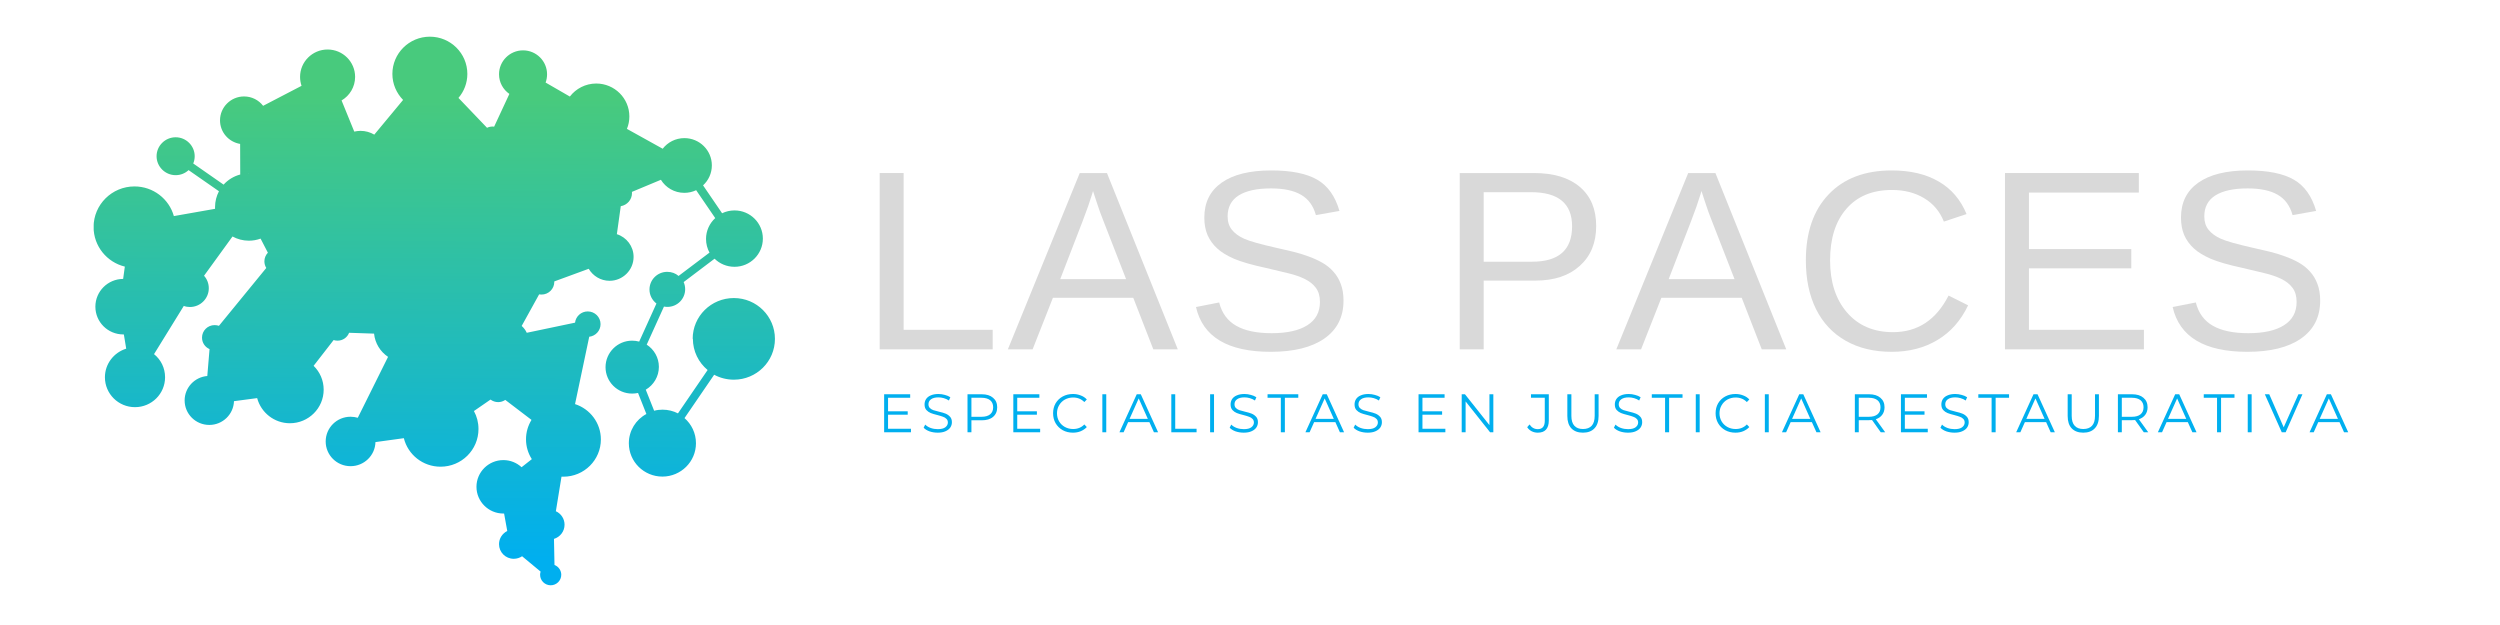 <svg xmlns="http://www.w3.org/2000/svg" xmlns:xlink="http://www.w3.org/1999/xlink" width="400" zoomAndPan="magnify" viewBox="0 0 300 75" height="100" preserveAspectRatio="xMidYMid meet" version="1.0"><defs><g/><clipPath id="id1"><path d="M 11.242 4.32 L 92.992 4.32 L 92.992 70.32 L 11.242 70.32 Z M 11.242 4.32 " clip-rule="nonzero"/></clipPath><clipPath id="id2"><path d="M 83.121 40.664 C 83.121 37.949 85.332 35.766 88.062 35.766 C 90.797 35.766 92.992 37.961 92.992 40.664 C 92.992 43.379 90.781 45.562 88.062 45.562 C 87.211 45.562 86.398 45.348 85.699 44.969 L 82.141 50.172 C 82.98 50.902 83.516 51.977 83.516 53.191 C 83.516 55.398 81.711 57.191 79.488 57.191 C 77.262 57.191 75.461 55.398 75.461 53.191 C 75.461 51.676 76.309 50.348 77.566 49.68 L 76.566 47.156 C 76.336 47.203 76.094 47.23 75.852 47.23 C 74.086 47.23 72.664 45.805 72.664 44.062 C 72.664 42.305 74.098 40.879 75.852 40.879 C 76.145 40.879 76.438 40.918 76.703 40.992 L 78.773 36.422 C 78.266 36.031 77.938 35.426 77.938 34.742 C 77.938 33.57 78.891 32.621 80.07 32.621 C 80.594 32.621 81.062 32.797 81.43 33.113 L 85.141 30.312 C 84.875 29.832 84.723 29.262 84.723 28.672 C 84.723 27.684 85.152 26.789 85.828 26.172 L 83.539 22.824 C 83.109 23.027 82.625 23.141 82.117 23.141 C 80.922 23.141 79.879 22.508 79.309 21.574 L 75.828 23.027 C 75.828 23.078 75.84 23.129 75.84 23.164 C 75.84 23.961 75.254 24.617 74.492 24.742 L 74.023 28.102 C 75.191 28.469 76.031 29.555 76.031 30.828 C 76.031 32.406 74.734 33.695 73.148 33.695 C 72.078 33.695 71.152 33.113 70.645 32.254 L 66.516 33.77 C 66.516 33.785 66.516 33.797 66.516 33.82 C 66.516 34.668 65.828 35.348 64.977 35.348 C 64.887 35.348 64.785 35.336 64.695 35.324 L 62.602 39.113 C 62.855 39.34 63.07 39.617 63.211 39.934 L 69.004 38.719 C 69.094 37.961 69.742 37.371 70.527 37.371 C 71.379 37.371 72.066 38.051 72.066 38.898 C 72.066 39.68 71.469 40.324 70.707 40.41 L 69.004 48.492 C 70.809 49.074 72.105 50.754 72.105 52.734 C 72.105 55.195 70.098 57.203 67.605 57.203 C 67.531 57.203 67.453 57.203 67.379 57.203 L 66.703 61.348 C 67.316 61.625 67.746 62.242 67.746 62.961 C 67.746 63.77 67.215 64.438 66.477 64.668 L 66.539 67.797 C 67.008 67.973 67.352 68.441 67.352 68.973 C 67.352 69.668 66.781 70.234 66.082 70.234 C 65.383 70.234 64.812 69.668 64.812 68.973 C 64.812 68.844 64.836 68.719 64.875 68.594 L 62.652 66.75 C 62.371 66.938 62.027 67.055 61.648 67.055 C 60.668 67.055 59.883 66.27 59.883 65.297 C 59.883 64.602 60.289 64.012 60.871 63.719 L 60.492 61.625 C 60.465 61.625 60.43 61.625 60.402 61.625 C 58.625 61.625 57.176 60.184 57.176 58.418 C 57.176 56.648 58.625 55.211 60.402 55.211 C 61.254 55.211 62.016 55.539 62.59 56.066 L 63.82 55.098 C 63.375 54.402 63.121 53.594 63.121 52.711 C 63.121 51.863 63.363 51.07 63.781 50.387 L 60.633 47.988 C 60.391 48.152 60.098 48.254 59.781 48.254 C 59.438 48.254 59.121 48.141 58.863 47.949 L 56.871 49.324 C 57.227 49.969 57.418 50.703 57.418 51.484 C 57.418 53.984 55.383 56.004 52.867 56.004 C 50.734 56.004 48.953 54.555 48.461 52.582 L 45.055 53.051 C 45.016 54.652 43.695 55.941 42.066 55.941 C 40.418 55.941 39.082 54.617 39.082 52.977 C 39.082 51.332 40.418 50.008 42.066 50.008 C 42.371 50.008 42.664 50.059 42.934 50.133 L 46.566 42.824 C 45.637 42.203 45.004 41.195 44.887 40.035 L 41.891 39.934 C 41.676 40.488 41.141 40.879 40.504 40.879 C 40.34 40.879 40.188 40.855 40.035 40.805 L 37.633 43.898 C 38.383 44.629 38.84 45.641 38.84 46.762 C 38.84 48.984 37.023 50.789 34.789 50.789 C 32.906 50.789 31.32 49.504 30.859 47.773 L 28.078 48.141 C 28.027 49.719 26.719 50.992 25.117 50.992 C 23.48 50.992 22.156 49.68 22.156 48.051 C 22.156 46.512 23.352 45.246 24.875 45.121 L 25.145 41.891 C 24.609 41.66 24.242 41.133 24.242 40.512 C 24.242 39.691 24.914 39.012 25.754 39.012 C 25.945 39.012 26.109 39.047 26.273 39.098 L 31.953 32.156 C 31.812 31.926 31.727 31.648 31.727 31.359 C 31.727 30.957 31.891 30.59 32.145 30.324 L 31.27 28.633 C 30.824 28.797 30.352 28.883 29.859 28.883 C 29.145 28.883 28.473 28.695 27.902 28.379 L 24.484 33.09 C 24.84 33.48 25.055 34.012 25.055 34.59 C 25.055 35.828 24.039 36.84 22.793 36.84 C 22.539 36.84 22.285 36.801 22.055 36.711 L 18.484 42.496 C 19.301 43.152 19.809 44.148 19.809 45.273 C 19.809 47.254 18.195 48.859 16.199 48.859 C 14.203 48.859 12.59 47.254 12.59 45.273 C 12.59 43.656 13.672 42.293 15.145 41.84 L 14.863 40.133 C 14.84 40.133 14.828 40.133 14.801 40.133 C 12.945 40.133 11.445 38.645 11.445 36.801 C 11.445 34.969 12.934 33.48 14.777 33.469 L 14.98 31.992 C 12.832 31.473 11.23 29.543 11.23 27.242 C 11.23 24.555 13.43 22.371 16.137 22.371 C 18.383 22.371 20.289 23.871 20.863 25.93 L 25.805 25.059 C 25.805 24.984 25.805 24.922 25.805 24.844 C 25.805 24.164 25.98 23.52 26.273 22.949 L 22.629 20.414 C 22.223 20.793 21.676 21.02 21.078 21.02 C 19.82 21.02 18.789 19.996 18.789 18.746 C 18.789 17.496 19.82 16.473 21.078 16.473 C 22.336 16.473 23.363 17.496 23.363 18.746 C 23.363 19.062 23.301 19.352 23.188 19.617 L 26.832 22.156 C 27.355 21.574 28.055 21.145 28.828 20.941 L 28.816 17.27 C 27.445 17.043 26.402 15.867 26.402 14.441 C 26.402 12.863 27.699 11.574 29.285 11.574 C 30.227 11.574 31.051 12.016 31.574 12.699 L 36.184 10.301 C 36.07 9.957 36.008 9.605 36.008 9.227 C 36.008 7.422 37.48 5.941 39.312 5.941 C 41.129 5.941 42.613 7.406 42.613 9.227 C 42.613 10.426 41.965 11.484 40.988 12.055 L 42.512 15.793 C 42.754 15.742 42.996 15.703 43.262 15.703 C 43.859 15.703 44.43 15.867 44.914 16.156 L 48.371 11.992 C 47.582 11.184 47.086 10.086 47.086 8.871 C 47.086 6.41 49.094 4.402 51.586 4.402 C 54.062 4.402 56.082 6.398 56.082 8.871 C 56.082 9.973 55.676 10.98 55.016 11.75 L 58.445 15.336 C 58.648 15.234 58.879 15.184 59.121 15.184 C 59.184 15.184 59.246 15.184 59.297 15.199 L 61.125 11.27 C 60.379 10.754 59.883 9.895 59.883 8.91 C 59.883 7.332 61.176 6.043 62.766 6.043 C 64.355 6.043 65.648 7.332 65.648 8.91 C 65.648 9.266 65.586 9.605 65.473 9.906 L 68.383 11.586 C 69.105 10.641 70.262 10.023 71.547 10.023 C 73.742 10.023 75.523 11.789 75.523 13.973 C 75.523 14.504 75.422 15.008 75.23 15.465 L 79.523 17.848 C 80.121 17.078 81.062 16.574 82.129 16.574 C 83.945 16.574 85.422 18.039 85.422 19.844 C 85.422 20.793 85.016 21.648 84.367 22.242 L 86.652 25.59 C 87.098 25.375 87.605 25.25 88.141 25.25 C 90.02 25.25 91.543 26.762 91.543 28.633 C 91.543 30.5 90.02 32.016 88.141 32.016 C 87.211 32.016 86.359 31.648 85.75 31.043 L 82.039 33.848 C 82.156 34.113 82.219 34.402 82.219 34.707 C 82.219 35.879 81.266 36.828 80.086 36.828 C 79.945 36.828 79.805 36.812 79.676 36.789 L 77.605 41.359 C 78.484 41.926 79.066 42.91 79.066 44.023 C 79.066 45.184 78.434 46.207 77.492 46.762 L 78.496 49.289 C 78.828 49.199 79.156 49.16 79.512 49.16 C 80.172 49.16 80.809 49.324 81.355 49.605 L 84.914 44.402 C 83.832 43.504 83.145 42.156 83.145 40.641 Z M 29.809 20.844 L 29.793 17.281 C 31.152 17.055 32.184 15.867 32.184 14.453 C 32.184 14.148 32.133 13.848 32.043 13.57 L 36.656 11.172 C 37.254 11.992 38.23 12.52 39.324 12.52 C 39.59 12.52 39.844 12.496 40.098 12.434 L 41.625 16.172 C 40.684 16.727 40.047 17.75 40.047 18.922 C 40.047 20.336 40.977 21.535 42.258 21.965 L 41.574 26.008 C 41.484 26.008 41.395 25.992 41.293 25.992 C 38.777 25.992 36.742 28.012 36.742 30.512 C 36.742 33.012 38.777 35.035 41.293 35.035 C 43.68 35.035 45.637 33.203 45.828 30.879 L 48.461 30.805 C 48.676 31.371 49.223 31.777 49.871 31.777 C 50.328 31.777 50.734 31.574 51.012 31.246 L 54.457 32.609 C 54.418 32.812 54.395 33.012 54.395 33.215 C 54.395 34.805 55.703 36.105 57.301 36.105 C 58.902 36.105 60.211 34.805 60.211 33.215 C 60.211 32.52 59.957 31.879 59.551 31.371 L 63.199 27.18 C 63.832 27.598 64.594 27.848 65.41 27.848 C 67.605 27.848 69.387 26.082 69.387 23.898 C 69.387 21.715 67.605 19.945 65.41 19.945 C 64.582 19.945 63.809 20.199 63.172 20.629 L 60.453 17.535 C 60.594 17.309 60.668 17.027 60.668 16.738 C 60.668 16.297 60.48 15.891 60.176 15.602 L 61.992 11.676 C 62.23 11.738 62.488 11.777 62.742 11.777 C 63.629 11.777 64.43 11.371 64.953 10.742 L 67.859 12.422 C 67.656 12.898 67.543 13.418 67.543 13.973 C 67.543 16.156 69.32 17.926 71.52 17.926 C 71.734 17.926 71.953 17.914 72.156 17.875 L 73.301 21.801 C 72.867 22.094 72.586 22.57 72.586 23.129 C 72.586 23.77 72.969 24.312 73.504 24.578 L 73.031 27.938 C 71.48 27.988 70.238 29.25 70.238 30.805 C 70.238 30.98 70.25 31.156 70.289 31.336 L 66.16 32.848 C 65.879 32.496 65.445 32.281 64.965 32.281 C 64.113 32.281 63.426 32.961 63.426 33.809 C 63.426 34.211 63.578 34.566 63.832 34.844 L 61.738 38.633 C 61.52 38.57 61.293 38.531 61.062 38.531 C 59.766 38.531 58.727 39.566 58.727 40.855 C 58.727 42.141 59.766 43.176 61.062 43.176 C 62.359 43.176 63.402 42.141 63.402 40.855 L 69.195 39.629 C 69.336 39.855 69.512 40.047 69.742 40.172 L 68.039 48.254 C 67.898 48.238 67.746 48.227 67.594 48.227 C 66.324 48.227 65.168 48.758 64.34 49.605 L 61.191 47.203 C 61.242 47.055 61.281 46.875 61.281 46.711 C 61.281 45.867 60.594 45.184 59.742 45.184 C 58.891 45.184 58.203 45.867 58.203 46.711 C 58.203 46.863 58.23 47.004 58.27 47.141 L 56.273 48.52 C 55.434 47.559 54.203 46.953 52.828 46.953 C 50.312 46.953 48.281 48.973 48.281 51.473 C 48.281 51.523 48.281 51.574 48.281 51.609 L 44.875 52.078 C 44.684 51.461 44.277 50.918 43.758 50.551 L 47.391 43.242 C 47.773 43.367 48.191 43.441 48.625 43.441 C 50.719 43.441 52.422 41.75 52.422 39.668 C 52.422 37.582 50.719 35.906 48.625 35.906 C 46.742 35.906 45.18 37.27 44.875 39.062 L 41.879 38.961 C 41.688 38.355 41.129 37.926 40.469 37.926 C 39.652 37.926 38.98 38.582 38.98 39.402 C 38.98 39.703 39.07 39.969 39.223 40.211 L 36.82 43.305 C 36.211 42.938 35.5 42.734 34.75 42.734 C 32.512 42.734 30.695 44.539 30.695 46.762 C 30.695 46.777 30.695 46.801 30.695 46.812 L 27.914 47.18 C 27.609 46.207 26.809 45.438 25.805 45.184 L 26.07 41.953 C 26.73 41.789 27.215 41.195 27.215 40.5 C 27.215 40.211 27.125 39.934 26.984 39.703 L 32.664 32.762 C 32.832 32.824 33.008 32.848 33.188 32.848 C 34.023 32.848 34.699 32.18 34.699 31.348 C 34.699 30.527 34.023 29.844 33.188 29.844 C 33.109 29.844 33.035 29.844 32.969 29.855 L 32.094 28.164 C 33.16 27.445 33.871 26.219 33.871 24.832 C 33.871 22.609 32.055 20.805 29.82 20.805 C 29.793 20.805 29.781 20.805 29.77 20.805 Z M 42.523 26.172 L 43.211 22.129 C 43.223 22.129 43.25 22.129 43.262 22.129 C 44.43 22.129 45.449 21.512 46.02 20.59 L 50.719 22.52 C 50.656 22.785 50.617 23.051 50.617 23.344 C 50.617 25.184 52.117 26.676 53.973 26.676 C 55.828 26.676 57.328 25.184 57.328 23.344 C 57.328 22.445 56.973 21.637 56.398 21.031 L 58.598 18.215 C 58.762 18.277 58.941 18.305 59.121 18.305 C 59.336 18.305 59.539 18.266 59.73 18.18 L 62.449 21.27 C 61.812 21.965 61.434 22.898 61.434 23.91 C 61.434 24.934 61.824 25.855 62.461 26.562 L 58.812 30.754 C 58.371 30.488 57.863 30.336 57.301 30.336 C 56.246 30.336 55.332 30.891 54.812 31.727 L 51.367 30.363 C 51.367 30.336 51.367 30.312 51.367 30.285 C 51.367 29.453 50.695 28.785 49.855 28.785 C 49.184 28.785 48.613 29.227 48.422 29.844 L 45.789 29.922 C 45.551 28.113 44.242 26.664 42.512 26.172 Z M 54.305 12.434 L 57.734 16.02 C 57.621 16.234 57.543 16.484 57.543 16.75 C 57.543 17.066 57.645 17.371 57.812 17.621 L 55.613 20.438 C 55.129 20.16 54.559 20.008 53.961 20.008 C 52.742 20.008 51.672 20.664 51.09 21.625 L 46.387 19.68 C 46.453 19.441 46.477 19.176 46.477 18.91 C 46.477 18.09 46.16 17.344 45.652 16.777 L 49.105 12.609 C 49.82 13.078 50.656 13.344 51.57 13.344 C 52.602 13.344 53.543 13 54.305 12.422 Z M 74.238 21.562 L 73.098 17.621 C 73.758 17.344 74.316 16.891 74.734 16.32 L 79.031 18.707 C 78.891 19.062 78.812 19.453 78.812 19.855 C 78.812 20.137 78.852 20.398 78.914 20.664 L 75.434 22.117 C 75.141 21.777 74.723 21.562 74.238 21.551 Z M 66.438 57.027 L 65.766 61.168 C 64.875 61.27 64.176 62.027 64.176 62.938 C 64.176 63.77 64.746 64.465 65.523 64.668 L 65.586 67.797 C 65.562 67.809 65.523 67.824 65.496 67.836 L 63.273 65.992 C 63.375 65.777 63.426 65.539 63.426 65.285 C 63.426 64.375 62.727 63.633 61.84 63.543 L 61.457 61.445 C 62.727 61.02 63.645 59.816 63.645 58.418 C 63.645 57.836 63.488 57.293 63.211 56.824 L 64.441 55.855 C 64.988 56.398 65.676 56.812 66.449 57.016 Z M 27.113 27.824 L 23.695 32.535 C 23.414 32.418 23.109 32.344 22.793 32.344 C 21.547 32.344 20.531 33.355 20.531 34.59 C 20.531 35.223 20.797 35.805 21.23 36.207 L 17.66 41.992 C 17.215 41.789 16.719 41.688 16.199 41.688 C 16.16 41.688 16.137 41.688 16.098 41.688 L 15.816 39.984 C 17.176 39.555 18.156 38.289 18.156 36.812 C 18.156 35.297 17.141 34.023 15.742 33.621 L 15.945 32.141 C 16.008 32.141 16.07 32.141 16.148 32.141 C 18.855 32.141 21.051 29.957 21.051 27.27 C 21.051 27.141 21.051 27.027 21.039 26.902 L 25.98 26.043 C 26.199 26.738 26.594 27.355 27.113 27.836 Z M 30.824 37.648 C 30.824 36.07 32.121 34.781 33.707 34.781 C 35.297 34.781 36.59 36.07 36.59 37.648 C 36.59 39.227 35.297 40.512 33.707 40.512 C 32.121 40.512 30.824 39.227 30.824 37.648 Z M 33.91 18.418 C 33.91 17.586 34.586 16.914 35.422 16.914 C 36.262 16.914 36.934 17.586 36.934 18.418 C 36.934 19.238 36.262 19.922 35.422 19.922 C 34.598 19.922 33.91 19.25 33.91 18.418 Z M 33.91 18.418 " clip-rule="evenodd"/></clipPath><linearGradient x1="39.985" gradientTransform="matrix(1.271, 0, 0, 1.263, 11.243, 4.416)" y1="-0.154" x2="39.674" gradientUnits="userSpaceOnUse" y2="52.365" id="id3"><stop stop-opacity="1" stop-color="rgb(28.2%, 79.199%, 48.999%)" offset="0"/><stop stop-opacity="1" stop-color="rgb(28.2%, 79.199%, 48.999%)" offset="0.007"/><stop stop-opacity="1" stop-color="rgb(28.2%, 79.199%, 48.999%)" offset="0.062"/><stop stop-opacity="1" stop-color="rgb(28.2%, 79.199%, 48.999%)" offset="0.094"/><stop stop-opacity="1" stop-color="rgb(28.2%, 79.199%, 48.999%)" offset="0.109"/><stop stop-opacity="1" stop-color="rgb(28.125%, 79.172%, 49.117%)" offset="0.117"/><stop stop-opacity="1" stop-color="rgb(27.919%, 79.094%, 49.443%)" offset="0.121"/><stop stop-opacity="1" stop-color="rgb(27.788%, 79.044%, 49.652%)" offset="0.125"/><stop stop-opacity="1" stop-color="rgb(27.655%, 78.993%, 49.861%)" offset="0.129"/><stop stop-opacity="1" stop-color="rgb(27.524%, 78.944%, 50.07%)" offset="0.133"/><stop stop-opacity="1" stop-color="rgb(27.391%, 78.894%, 50.279%)" offset="0.137"/><stop stop-opacity="1" stop-color="rgb(27.26%, 78.845%, 50.49%)" offset="0.141"/><stop stop-opacity="1" stop-color="rgb(27.127%, 78.795%, 50.699%)" offset="0.145"/><stop stop-opacity="1" stop-color="rgb(26.996%, 78.746%, 50.908%)" offset="0.148"/><stop stop-opacity="1" stop-color="rgb(26.863%, 78.696%, 51.117%)" offset="0.152"/><stop stop-opacity="1" stop-color="rgb(26.732%, 78.647%, 51.326%)" offset="0.156"/><stop stop-opacity="1" stop-color="rgb(26.599%, 78.596%, 51.535%)" offset="0.16"/><stop stop-opacity="1" stop-color="rgb(26.468%, 78.548%, 51.744%)" offset="0.164"/><stop stop-opacity="1" stop-color="rgb(26.335%, 78.497%, 51.953%)" offset="0.168"/><stop stop-opacity="1" stop-color="rgb(26.204%, 78.448%, 52.164%)" offset="0.172"/><stop stop-opacity="1" stop-color="rgb(26.071%, 78.398%, 52.373%)" offset="0.176"/><stop stop-opacity="1" stop-color="rgb(25.94%, 78.349%, 52.582%)" offset="0.18"/><stop stop-opacity="1" stop-color="rgb(25.807%, 78.299%, 52.791%)" offset="0.184"/><stop stop-opacity="1" stop-color="rgb(25.676%, 78.25%, 53%)" offset="0.188"/><stop stop-opacity="1" stop-color="rgb(25.543%, 78.2%, 53.209%)" offset="0.191"/><stop stop-opacity="1" stop-color="rgb(25.41%, 78.151%, 53.418%)" offset="0.195"/><stop stop-opacity="1" stop-color="rgb(25.278%, 78.101%, 53.627%)" offset="0.199"/><stop stop-opacity="1" stop-color="rgb(25.146%, 78.052%, 53.838%)" offset="0.203"/><stop stop-opacity="1" stop-color="rgb(25.014%, 78.001%, 54.047%)" offset="0.207"/><stop stop-opacity="1" stop-color="rgb(24.883%, 77.953%, 54.256%)" offset="0.211"/><stop stop-opacity="1" stop-color="rgb(24.75%, 77.902%, 54.465%)" offset="0.215"/><stop stop-opacity="1" stop-color="rgb(24.619%, 77.853%, 54.674%)" offset="0.219"/><stop stop-opacity="1" stop-color="rgb(24.486%, 77.803%, 54.883%)" offset="0.223"/><stop stop-opacity="1" stop-color="rgb(24.355%, 77.754%, 55.092%)" offset="0.227"/><stop stop-opacity="1" stop-color="rgb(24.222%, 77.704%, 55.301%)" offset="0.23"/><stop stop-opacity="1" stop-color="rgb(24.091%, 77.655%, 55.511%)" offset="0.234"/><stop stop-opacity="1" stop-color="rgb(23.958%, 77.605%, 55.721%)" offset="0.238"/><stop stop-opacity="1" stop-color="rgb(23.827%, 77.556%, 55.93%)" offset="0.242"/><stop stop-opacity="1" stop-color="rgb(23.694%, 77.505%, 56.139%)" offset="0.246"/><stop stop-opacity="1" stop-color="rgb(23.563%, 77.457%, 56.348%)" offset="0.25"/><stop stop-opacity="1" stop-color="rgb(23.43%, 77.406%, 56.557%)" offset="0.254"/><stop stop-opacity="1" stop-color="rgb(23.299%, 77.357%, 56.766%)" offset="0.258"/><stop stop-opacity="1" stop-color="rgb(23.166%, 77.307%, 56.975%)" offset="0.262"/><stop stop-opacity="1" stop-color="rgb(23.035%, 77.258%, 57.185%)" offset="0.266"/><stop stop-opacity="1" stop-color="rgb(22.902%, 77.208%, 57.394%)" offset="0.27"/><stop stop-opacity="1" stop-color="rgb(22.771%, 77.159%, 57.603%)" offset="0.273"/><stop stop-opacity="1" stop-color="rgb(22.638%, 77.109%, 57.812%)" offset="0.277"/><stop stop-opacity="1" stop-color="rgb(22.507%, 77.06%, 58.022%)" offset="0.281"/><stop stop-opacity="1" stop-color="rgb(22.374%, 77.01%, 58.231%)" offset="0.285"/><stop stop-opacity="1" stop-color="rgb(22.243%, 76.961%, 58.44%)" offset="0.289"/><stop stop-opacity="1" stop-color="rgb(22.11%, 76.91%, 58.649%)" offset="0.293"/><stop stop-opacity="1" stop-color="rgb(21.979%, 76.862%, 58.858%)" offset="0.297"/><stop stop-opacity="1" stop-color="rgb(21.846%, 76.811%, 59.067%)" offset="0.301"/><stop stop-opacity="1" stop-color="rgb(21.715%, 76.762%, 59.277%)" offset="0.305"/><stop stop-opacity="1" stop-color="rgb(21.582%, 76.712%, 59.486%)" offset="0.309"/><stop stop-opacity="1" stop-color="rgb(21.451%, 76.663%, 59.695%)" offset="0.312"/><stop stop-opacity="1" stop-color="rgb(21.318%, 76.613%, 59.904%)" offset="0.316"/><stop stop-opacity="1" stop-color="rgb(21.187%, 76.564%, 60.114%)" offset="0.32"/><stop stop-opacity="1" stop-color="rgb(21.054%, 76.514%, 60.323%)" offset="0.324"/><stop stop-opacity="1" stop-color="rgb(20.923%, 76.465%, 60.532%)" offset="0.328"/><stop stop-opacity="1" stop-color="rgb(20.79%, 76.414%, 60.741%)" offset="0.332"/><stop stop-opacity="1" stop-color="rgb(20.659%, 76.366%, 60.951%)" offset="0.336"/><stop stop-opacity="1" stop-color="rgb(20.526%, 76.315%, 61.16%)" offset="0.34"/><stop stop-opacity="1" stop-color="rgb(20.395%, 76.266%, 61.369%)" offset="0.344"/><stop stop-opacity="1" stop-color="rgb(20.262%, 76.216%, 61.578%)" offset="0.348"/><stop stop-opacity="1" stop-color="rgb(20.131%, 76.167%, 61.787%)" offset="0.352"/><stop stop-opacity="1" stop-color="rgb(19.998%, 76.117%, 61.996%)" offset="0.355"/><stop stop-opacity="1" stop-color="rgb(19.867%, 76.068%, 62.206%)" offset="0.359"/><stop stop-opacity="1" stop-color="rgb(19.734%, 76.018%, 62.415%)" offset="0.363"/><stop stop-opacity="1" stop-color="rgb(19.603%, 75.969%, 62.625%)" offset="0.367"/><stop stop-opacity="1" stop-color="rgb(19.47%, 75.919%, 62.834%)" offset="0.371"/><stop stop-opacity="1" stop-color="rgb(19.339%, 75.868%, 63.043%)" offset="0.375"/><stop stop-opacity="1" stop-color="rgb(19.206%, 75.818%, 63.252%)" offset="0.379"/><stop stop-opacity="1" stop-color="rgb(19.075%, 75.769%, 63.461%)" offset="0.383"/><stop stop-opacity="1" stop-color="rgb(18.942%, 75.719%, 63.67%)" offset="0.387"/><stop stop-opacity="1" stop-color="rgb(18.811%, 75.67%, 63.879%)" offset="0.391"/><stop stop-opacity="1" stop-color="rgb(18.678%, 75.62%, 64.088%)" offset="0.395"/><stop stop-opacity="1" stop-color="rgb(18.547%, 75.571%, 64.299%)" offset="0.398"/><stop stop-opacity="1" stop-color="rgb(18.414%, 75.52%, 64.508%)" offset="0.402"/><stop stop-opacity="1" stop-color="rgb(18.283%, 75.471%, 64.717%)" offset="0.406"/><stop stop-opacity="1" stop-color="rgb(18.15%, 75.421%, 64.926%)" offset="0.41"/><stop stop-opacity="1" stop-color="rgb(18.019%, 75.372%, 65.135%)" offset="0.414"/><stop stop-opacity="1" stop-color="rgb(17.886%, 75.322%, 65.344%)" offset="0.418"/><stop stop-opacity="1" stop-color="rgb(17.755%, 75.273%, 65.553%)" offset="0.422"/><stop stop-opacity="1" stop-color="rgb(17.622%, 75.223%, 65.762%)" offset="0.426"/><stop stop-opacity="1" stop-color="rgb(17.491%, 75.174%, 65.973%)" offset="0.43"/><stop stop-opacity="1" stop-color="rgb(17.358%, 75.124%, 66.182%)" offset="0.434"/><stop stop-opacity="1" stop-color="rgb(17.227%, 75.075%, 66.391%)" offset="0.438"/><stop stop-opacity="1" stop-color="rgb(17.094%, 75.024%, 66.6%)" offset="0.441"/><stop stop-opacity="1" stop-color="rgb(16.963%, 74.976%, 66.809%)" offset="0.445"/><stop stop-opacity="1" stop-color="rgb(16.83%, 74.925%, 67.018%)" offset="0.449"/><stop stop-opacity="1" stop-color="rgb(16.699%, 74.876%, 67.227%)" offset="0.453"/><stop stop-opacity="1" stop-color="rgb(16.566%, 74.826%, 67.436%)" offset="0.457"/><stop stop-opacity="1" stop-color="rgb(16.435%, 74.777%, 67.647%)" offset="0.461"/><stop stop-opacity="1" stop-color="rgb(16.302%, 74.727%, 67.856%)" offset="0.465"/><stop stop-opacity="1" stop-color="rgb(16.171%, 74.678%, 68.065%)" offset="0.469"/><stop stop-opacity="1" stop-color="rgb(16.039%, 74.628%, 68.274%)" offset="0.473"/><stop stop-opacity="1" stop-color="rgb(15.907%, 74.579%, 68.483%)" offset="0.477"/><stop stop-opacity="1" stop-color="rgb(15.775%, 74.529%, 68.692%)" offset="0.48"/><stop stop-opacity="1" stop-color="rgb(15.643%, 74.48%, 68.901%)" offset="0.484"/><stop stop-opacity="1" stop-color="rgb(15.511%, 74.429%, 69.11%)" offset="0.488"/><stop stop-opacity="1" stop-color="rgb(15.379%, 74.38%, 69.319%)" offset="0.492"/><stop stop-opacity="1" stop-color="rgb(15.247%, 74.33%, 69.528%)" offset="0.496"/><stop stop-opacity="1" stop-color="rgb(15.115%, 74.281%, 69.739%)" offset="0.5"/><stop stop-opacity="1" stop-color="rgb(14.983%, 74.231%, 69.948%)" offset="0.504"/><stop stop-opacity="1" stop-color="rgb(14.851%, 74.182%, 70.157%)" offset="0.508"/><stop stop-opacity="1" stop-color="rgb(14.719%, 74.132%, 70.366%)" offset="0.512"/><stop stop-opacity="1" stop-color="rgb(14.587%, 74.083%, 70.575%)" offset="0.516"/><stop stop-opacity="1" stop-color="rgb(14.455%, 74.033%, 70.784%)" offset="0.52"/><stop stop-opacity="1" stop-color="rgb(14.323%, 73.984%, 70.993%)" offset="0.523"/><stop stop-opacity="1" stop-color="rgb(14.191%, 73.933%, 71.202%)" offset="0.527"/><stop stop-opacity="1" stop-color="rgb(14.059%, 73.885%, 71.413%)" offset="0.531"/><stop stop-opacity="1" stop-color="rgb(13.927%, 73.834%, 71.622%)" offset="0.535"/><stop stop-opacity="1" stop-color="rgb(13.795%, 73.785%, 71.831%)" offset="0.539"/><stop stop-opacity="1" stop-color="rgb(13.663%, 73.735%, 72.04%)" offset="0.543"/><stop stop-opacity="1" stop-color="rgb(13.531%, 73.686%, 72.249%)" offset="0.547"/><stop stop-opacity="1" stop-color="rgb(13.399%, 73.636%, 72.458%)" offset="0.551"/><stop stop-opacity="1" stop-color="rgb(13.268%, 73.587%, 72.667%)" offset="0.555"/><stop stop-opacity="1" stop-color="rgb(13.135%, 73.537%, 72.876%)" offset="0.559"/><stop stop-opacity="1" stop-color="rgb(13.004%, 73.488%, 73.087%)" offset="0.562"/><stop stop-opacity="1" stop-color="rgb(12.871%, 73.438%, 73.296%)" offset="0.566"/><stop stop-opacity="1" stop-color="rgb(12.74%, 73.389%, 73.505%)" offset="0.57"/><stop stop-opacity="1" stop-color="rgb(12.607%, 73.338%, 73.714%)" offset="0.574"/><stop stop-opacity="1" stop-color="rgb(12.476%, 73.289%, 73.923%)" offset="0.578"/><stop stop-opacity="1" stop-color="rgb(12.343%, 73.239%, 74.132%)" offset="0.582"/><stop stop-opacity="1" stop-color="rgb(12.212%, 73.19%, 74.341%)" offset="0.586"/><stop stop-opacity="1" stop-color="rgb(12.079%, 73.14%, 74.55%)" offset="0.59"/><stop stop-opacity="1" stop-color="rgb(11.948%, 73.091%, 74.76%)" offset="0.594"/><stop stop-opacity="1" stop-color="rgb(11.815%, 73.041%, 74.969%)" offset="0.598"/><stop stop-opacity="1" stop-color="rgb(11.684%, 72.992%, 75.179%)" offset="0.602"/><stop stop-opacity="1" stop-color="rgb(11.551%, 72.942%, 75.388%)" offset="0.605"/><stop stop-opacity="1" stop-color="rgb(11.42%, 72.893%, 75.597%)" offset="0.609"/><stop stop-opacity="1" stop-color="rgb(11.287%, 72.842%, 75.806%)" offset="0.613"/><stop stop-opacity="1" stop-color="rgb(11.156%, 72.792%, 76.015%)" offset="0.617"/><stop stop-opacity="1" stop-color="rgb(11.023%, 72.742%, 76.224%)" offset="0.621"/><stop stop-opacity="1" stop-color="rgb(10.892%, 72.693%, 76.434%)" offset="0.625"/><stop stop-opacity="1" stop-color="rgb(10.759%, 72.643%, 76.643%)" offset="0.629"/><stop stop-opacity="1" stop-color="rgb(10.628%, 72.594%, 76.852%)" offset="0.633"/><stop stop-opacity="1" stop-color="rgb(10.495%, 72.543%, 77.061%)" offset="0.637"/><stop stop-opacity="1" stop-color="rgb(10.364%, 72.495%, 77.271%)" offset="0.641"/><stop stop-opacity="1" stop-color="rgb(10.231%, 72.444%, 77.48%)" offset="0.645"/><stop stop-opacity="1" stop-color="rgb(10.1%, 72.395%, 77.689%)" offset="0.648"/><stop stop-opacity="1" stop-color="rgb(9.967%, 72.345%, 77.898%)" offset="0.652"/><stop stop-opacity="1" stop-color="rgb(9.836%, 72.296%, 78.107%)" offset="0.656"/><stop stop-opacity="1" stop-color="rgb(9.703%, 72.246%, 78.316%)" offset="0.66"/><stop stop-opacity="1" stop-color="rgb(9.572%, 72.197%, 78.526%)" offset="0.664"/><stop stop-opacity="1" stop-color="rgb(9.439%, 72.147%, 78.735%)" offset="0.668"/><stop stop-opacity="1" stop-color="rgb(9.308%, 72.098%, 78.944%)" offset="0.672"/><stop stop-opacity="1" stop-color="rgb(9.175%, 72.047%, 79.153%)" offset="0.676"/><stop stop-opacity="1" stop-color="rgb(9.044%, 71.999%, 79.362%)" offset="0.68"/><stop stop-opacity="1" stop-color="rgb(8.911%, 71.948%, 79.572%)" offset="0.684"/><stop stop-opacity="1" stop-color="rgb(8.78%, 71.899%, 79.781%)" offset="0.688"/><stop stop-opacity="1" stop-color="rgb(8.647%, 71.849%, 79.99%)" offset="0.691"/><stop stop-opacity="1" stop-color="rgb(8.516%, 71.8%, 80.2%)" offset="0.695"/><stop stop-opacity="1" stop-color="rgb(8.383%, 71.75%, 80.409%)" offset="0.699"/><stop stop-opacity="1" stop-color="rgb(8.252%, 71.701%, 80.618%)" offset="0.703"/><stop stop-opacity="1" stop-color="rgb(8.119%, 71.651%, 80.827%)" offset="0.707"/><stop stop-opacity="1" stop-color="rgb(7.988%, 71.602%, 81.036%)" offset="0.711"/><stop stop-opacity="1" stop-color="rgb(7.855%, 71.552%, 81.245%)" offset="0.715"/><stop stop-opacity="1" stop-color="rgb(7.724%, 71.503%, 81.454%)" offset="0.719"/><stop stop-opacity="1" stop-color="rgb(7.591%, 71.452%, 81.664%)" offset="0.723"/><stop stop-opacity="1" stop-color="rgb(7.46%, 71.404%, 81.874%)" offset="0.727"/><stop stop-opacity="1" stop-color="rgb(7.327%, 71.353%, 82.083%)" offset="0.73"/><stop stop-opacity="1" stop-color="rgb(7.196%, 71.304%, 82.292%)" offset="0.734"/><stop stop-opacity="1" stop-color="rgb(7.063%, 71.254%, 82.501%)" offset="0.738"/><stop stop-opacity="1" stop-color="rgb(6.932%, 71.205%, 82.71%)" offset="0.742"/><stop stop-opacity="1" stop-color="rgb(6.799%, 71.155%, 82.919%)" offset="0.746"/><stop stop-opacity="1" stop-color="rgb(6.668%, 71.106%, 83.128%)" offset="0.75"/><stop stop-opacity="1" stop-color="rgb(6.535%, 71.056%, 83.337%)" offset="0.754"/><stop stop-opacity="1" stop-color="rgb(6.404%, 71.007%, 83.548%)" offset="0.758"/><stop stop-opacity="1" stop-color="rgb(6.271%, 70.956%, 83.757%)" offset="0.762"/><stop stop-opacity="1" stop-color="rgb(6.14%, 70.908%, 83.966%)" offset="0.766"/><stop stop-opacity="1" stop-color="rgb(6.007%, 70.857%, 84.175%)" offset="0.77"/><stop stop-opacity="1" stop-color="rgb(5.876%, 70.808%, 84.384%)" offset="0.773"/><stop stop-opacity="1" stop-color="rgb(5.743%, 70.758%, 84.593%)" offset="0.777"/><stop stop-opacity="1" stop-color="rgb(5.612%, 70.709%, 84.802%)" offset="0.781"/><stop stop-opacity="1" stop-color="rgb(5.479%, 70.659%, 85.011%)" offset="0.785"/><stop stop-opacity="1" stop-color="rgb(5.348%, 70.61%, 85.222%)" offset="0.789"/><stop stop-opacity="1" stop-color="rgb(5.215%, 70.56%, 85.431%)" offset="0.793"/><stop stop-opacity="1" stop-color="rgb(5.084%, 70.511%, 85.64%)" offset="0.797"/><stop stop-opacity="1" stop-color="rgb(4.951%, 70.461%, 85.849%)" offset="0.801"/><stop stop-opacity="1" stop-color="rgb(4.82%, 70.412%, 86.058%)" offset="0.805"/><stop stop-opacity="1" stop-color="rgb(4.688%, 70.361%, 86.267%)" offset="0.809"/><stop stop-opacity="1" stop-color="rgb(4.556%, 70.312%, 86.476%)" offset="0.812"/><stop stop-opacity="1" stop-color="rgb(4.424%, 70.262%, 86.685%)" offset="0.816"/><stop stop-opacity="1" stop-color="rgb(4.292%, 70.213%, 86.896%)" offset="0.82"/><stop stop-opacity="1" stop-color="rgb(4.16%, 70.163%, 87.105%)" offset="0.824"/><stop stop-opacity="1" stop-color="rgb(4.028%, 70.114%, 87.314%)" offset="0.828"/><stop stop-opacity="1" stop-color="rgb(3.896%, 70.064%, 87.523%)" offset="0.832"/><stop stop-opacity="1" stop-color="rgb(3.764%, 70.015%, 87.732%)" offset="0.836"/><stop stop-opacity="1" stop-color="rgb(3.632%, 69.965%, 87.941%)" offset="0.84"/><stop stop-opacity="1" stop-color="rgb(3.5%, 69.916%, 88.15%)" offset="0.844"/><stop stop-opacity="1" stop-color="rgb(3.368%, 69.865%, 88.359%)" offset="0.848"/><stop stop-opacity="1" stop-color="rgb(3.236%, 69.817%, 88.568%)" offset="0.852"/><stop stop-opacity="1" stop-color="rgb(3.104%, 69.766%, 88.777%)" offset="0.855"/><stop stop-opacity="1" stop-color="rgb(2.972%, 69.716%, 88.988%)" offset="0.859"/><stop stop-opacity="1" stop-color="rgb(2.84%, 69.666%, 89.197%)" offset="0.863"/><stop stop-opacity="1" stop-color="rgb(2.708%, 69.617%, 89.406%)" offset="0.867"/><stop stop-opacity="1" stop-color="rgb(2.576%, 69.566%, 89.615%)" offset="0.871"/><stop stop-opacity="1" stop-color="rgb(2.444%, 69.518%, 89.824%)" offset="0.875"/><stop stop-opacity="1" stop-color="rgb(2.312%, 69.467%, 90.033%)" offset="0.879"/><stop stop-opacity="1" stop-color="rgb(2.18%, 69.418%, 90.242%)" offset="0.883"/><stop stop-opacity="1" stop-color="rgb(2.048%, 69.368%, 90.451%)" offset="0.887"/><stop stop-opacity="1" stop-color="rgb(1.917%, 69.319%, 90.662%)" offset="0.891"/><stop stop-opacity="1" stop-color="rgb(1.784%, 69.269%, 90.871%)" offset="0.895"/><stop stop-opacity="1" stop-color="rgb(1.653%, 69.22%, 91.08%)" offset="0.898"/><stop stop-opacity="1" stop-color="rgb(1.52%, 69.17%, 91.289%)" offset="0.902"/><stop stop-opacity="1" stop-color="rgb(1.389%, 69.121%, 91.498%)" offset="0.906"/><stop stop-opacity="1" stop-color="rgb(1.256%, 69.07%, 91.707%)" offset="0.91"/><stop stop-opacity="1" stop-color="rgb(1.125%, 69.022%, 91.916%)" offset="0.914"/><stop stop-opacity="1" stop-color="rgb(0.992%, 68.971%, 92.125%)" offset="0.918"/><stop stop-opacity="1" stop-color="rgb(0.861%, 68.922%, 92.336%)" offset="0.922"/><stop stop-opacity="1" stop-color="rgb(0.728%, 68.872%, 92.545%)" offset="0.926"/><stop stop-opacity="1" stop-color="rgb(0.597%, 68.823%, 92.754%)" offset="0.93"/><stop stop-opacity="1" stop-color="rgb(0.464%, 68.773%, 92.963%)" offset="0.934"/><stop stop-opacity="1" stop-color="rgb(0.333%, 68.724%, 93.172%)" offset="0.938"/><stop stop-opacity="1" stop-color="rgb(0.2%, 68.674%, 93.381%)" offset="0.941"/><stop stop-opacity="1" stop-color="rgb(0.069%, 68.625%, 93.59%)" offset="0.945"/><stop stop-opacity="1" stop-color="rgb(0.034%, 68.611%, 93.645%)" offset="0.953"/><stop stop-opacity="1" stop-color="rgb(0%, 68.599%, 93.7%)" offset="0.969"/><stop stop-opacity="1" stop-color="rgb(0%, 68.599%, 93.7%)" offset="0.993"/><stop stop-opacity="1" stop-color="rgb(0%, 68.599%, 93.7%)" offset="1"/></linearGradient></defs><g clip-path="url(#id1)"><g clip-path="url(#id2)"><path fill="url(#id3)" d="M 11.242 4.402 L 11.242 70.234 L 92.992 70.234 L 92.992 4.402 Z M 11.242 4.402 " fill-rule="nonzero"/></g></g><g fill="#00afef" fill-opacity="1"><g transform="translate(105.347, 51.873)"><g><path d="M 3.969 -0.422 L 3.969 0 L 0.75 0 L 0.75 -4.562 L 3.875 -4.562 L 3.875 -4.141 L 1.219 -4.141 L 1.219 -2.516 L 3.578 -2.516 L 3.578 -2.109 L 1.219 -2.109 L 1.219 -0.422 Z M 3.969 -0.422 "/></g></g></g><g fill="#00afef" fill-opacity="1"><g transform="translate(110.525, 51.873)"><g><path d="M 2 0.047 C 1.656 0.047 1.328 -0.004 1.016 -0.109 C 0.711 -0.223 0.477 -0.367 0.312 -0.547 L 0.5 -0.922 C 0.664 -0.754 0.883 -0.617 1.156 -0.516 C 1.426 -0.422 1.707 -0.375 2 -0.375 C 2.406 -0.375 2.707 -0.445 2.906 -0.594 C 3.113 -0.75 3.219 -0.941 3.219 -1.172 C 3.219 -1.359 3.16 -1.504 3.047 -1.609 C 2.941 -1.723 2.805 -1.805 2.641 -1.859 C 2.484 -1.922 2.266 -1.988 1.984 -2.062 C 1.641 -2.145 1.363 -2.227 1.156 -2.312 C 0.957 -2.395 0.785 -2.516 0.641 -2.672 C 0.492 -2.836 0.422 -3.062 0.422 -3.344 C 0.422 -3.57 0.477 -3.781 0.594 -3.969 C 0.719 -4.164 0.906 -4.316 1.156 -4.422 C 1.406 -4.535 1.719 -4.594 2.094 -4.594 C 2.352 -4.594 2.609 -4.555 2.859 -4.484 C 3.109 -4.422 3.328 -4.328 3.516 -4.203 L 3.344 -3.812 C 3.156 -3.938 2.953 -4.031 2.734 -4.094 C 2.516 -4.156 2.301 -4.188 2.094 -4.188 C 1.695 -4.188 1.395 -4.109 1.188 -3.953 C 0.988 -3.805 0.891 -3.609 0.891 -3.359 C 0.891 -3.18 0.941 -3.035 1.047 -2.922 C 1.16 -2.805 1.301 -2.719 1.469 -2.656 C 1.645 -2.602 1.875 -2.539 2.156 -2.469 C 2.488 -2.395 2.754 -2.316 2.953 -2.234 C 3.16 -2.148 3.336 -2.023 3.484 -1.859 C 3.629 -1.703 3.703 -1.484 3.703 -1.203 C 3.703 -0.973 3.641 -0.766 3.516 -0.578 C 3.391 -0.391 3.195 -0.238 2.938 -0.125 C 2.688 -0.008 2.375 0.047 2 0.047 Z M 2 0.047 "/></g></g></g><g fill="#00afef" fill-opacity="1"><g transform="translate(115.351, 51.873)"><g><path d="M 2.453 -4.562 C 3.035 -4.562 3.488 -4.422 3.812 -4.141 C 4.145 -3.867 4.312 -3.488 4.312 -3 C 4.312 -2.508 4.145 -2.125 3.812 -1.844 C 3.488 -1.57 3.035 -1.438 2.453 -1.438 L 1.219 -1.438 L 1.219 0 L 0.75 0 L 0.75 -4.562 Z M 2.438 -1.859 C 2.883 -1.859 3.227 -1.957 3.469 -2.156 C 3.707 -2.352 3.828 -2.633 3.828 -3 C 3.828 -3.363 3.707 -3.645 3.469 -3.844 C 3.227 -4.039 2.883 -4.141 2.438 -4.141 L 1.219 -4.141 L 1.219 -1.859 Z M 2.438 -1.859 "/></g></g></g><g fill="#00afef" fill-opacity="1"><g transform="translate(120.849, 51.873)"><g><path d="M 3.969 -0.422 L 3.969 0 L 0.75 0 L 0.75 -4.562 L 3.875 -4.562 L 3.875 -4.141 L 1.219 -4.141 L 1.219 -2.516 L 3.578 -2.516 L 3.578 -2.109 L 1.219 -2.109 L 1.219 -0.422 Z M 3.969 -0.422 "/></g></g></g><g fill="#00afef" fill-opacity="1"><g transform="translate(126.027, 51.873)"><g><path d="M 2.719 0.047 C 2.27 0.047 1.863 -0.051 1.5 -0.25 C 1.133 -0.457 0.848 -0.738 0.641 -1.094 C 0.441 -1.445 0.344 -1.844 0.344 -2.281 C 0.344 -2.719 0.441 -3.113 0.641 -3.469 C 0.848 -3.82 1.133 -4.098 1.5 -4.297 C 1.863 -4.492 2.273 -4.594 2.734 -4.594 C 3.066 -4.594 3.375 -4.535 3.656 -4.422 C 3.945 -4.316 4.191 -4.156 4.391 -3.938 L 4.094 -3.625 C 3.738 -3.988 3.289 -4.172 2.75 -4.172 C 2.383 -4.172 2.051 -4.086 1.75 -3.922 C 1.457 -3.754 1.227 -3.523 1.062 -3.234 C 0.895 -2.953 0.812 -2.633 0.812 -2.281 C 0.812 -1.926 0.895 -1.602 1.062 -1.312 C 1.227 -1.031 1.457 -0.805 1.75 -0.641 C 2.051 -0.473 2.383 -0.391 2.75 -0.391 C 3.289 -0.391 3.738 -0.57 4.094 -0.938 L 4.391 -0.625 C 4.191 -0.414 3.945 -0.25 3.656 -0.125 C 3.375 -0.008 3.062 0.047 2.719 0.047 Z M 2.719 0.047 "/></g></g></g><g fill="#00afef" fill-opacity="1"><g transform="translate(131.532, 51.873)"><g><path d="M 0.75 -4.562 L 1.219 -4.562 L 1.219 0 L 0.75 0 Z M 0.75 -4.562 "/></g></g></g><g fill="#00afef" fill-opacity="1"><g transform="translate(134.316, 51.873)"><g><path d="M 3.609 -1.219 L 1.062 -1.219 L 0.516 0 L 0.016 0 L 2.094 -4.562 L 2.578 -4.562 L 4.656 0 L 4.156 0 Z M 3.422 -1.609 L 2.328 -4.062 L 1.234 -1.609 Z M 3.422 -1.609 "/></g></g></g><g fill="#00afef" fill-opacity="1"><g transform="translate(139.808, 51.873)"><g><path d="M 0.75 -4.562 L 1.219 -4.562 L 1.219 -0.422 L 3.781 -0.422 L 3.781 0 L 0.75 0 Z M 0.75 -4.562 "/></g></g></g><g fill="#00afef" fill-opacity="1"><g transform="translate(144.464, 51.873)"><g><path d="M 0.75 -4.562 L 1.219 -4.562 L 1.219 0 L 0.75 0 Z M 0.75 -4.562 "/></g></g></g><g fill="#00afef" fill-opacity="1"><g transform="translate(147.249, 51.873)"><g><path d="M 2 0.047 C 1.656 0.047 1.328 -0.004 1.016 -0.109 C 0.711 -0.223 0.477 -0.367 0.312 -0.547 L 0.5 -0.922 C 0.664 -0.754 0.883 -0.617 1.156 -0.516 C 1.426 -0.422 1.707 -0.375 2 -0.375 C 2.406 -0.375 2.707 -0.445 2.906 -0.594 C 3.113 -0.75 3.219 -0.941 3.219 -1.172 C 3.219 -1.359 3.16 -1.504 3.047 -1.609 C 2.941 -1.723 2.805 -1.805 2.641 -1.859 C 2.484 -1.922 2.266 -1.988 1.984 -2.062 C 1.641 -2.145 1.363 -2.227 1.156 -2.312 C 0.957 -2.395 0.785 -2.516 0.641 -2.672 C 0.492 -2.836 0.422 -3.062 0.422 -3.344 C 0.422 -3.57 0.477 -3.781 0.594 -3.969 C 0.719 -4.164 0.906 -4.316 1.156 -4.422 C 1.406 -4.535 1.719 -4.594 2.094 -4.594 C 2.352 -4.594 2.609 -4.555 2.859 -4.484 C 3.109 -4.422 3.328 -4.328 3.516 -4.203 L 3.344 -3.812 C 3.156 -3.938 2.953 -4.031 2.734 -4.094 C 2.516 -4.156 2.301 -4.188 2.094 -4.188 C 1.695 -4.188 1.395 -4.109 1.188 -3.953 C 0.988 -3.805 0.891 -3.609 0.891 -3.359 C 0.891 -3.18 0.941 -3.035 1.047 -2.922 C 1.16 -2.805 1.301 -2.719 1.469 -2.656 C 1.645 -2.602 1.875 -2.539 2.156 -2.469 C 2.488 -2.395 2.754 -2.316 2.953 -2.234 C 3.16 -2.148 3.336 -2.023 3.484 -1.859 C 3.629 -1.703 3.703 -1.484 3.703 -1.203 C 3.703 -0.973 3.641 -0.766 3.516 -0.578 C 3.391 -0.391 3.195 -0.238 2.938 -0.125 C 2.688 -0.008 2.375 0.047 2 0.047 Z M 2 0.047 "/></g></g></g><g fill="#00afef" fill-opacity="1"><g transform="translate(152.075, 51.873)"><g><path d="M 1.625 -4.141 L 0.031 -4.141 L 0.031 -4.562 L 3.719 -4.562 L 3.719 -4.141 L 2.109 -4.141 L 2.109 0 L 1.625 0 Z M 1.625 -4.141 "/></g></g></g><g fill="#00afef" fill-opacity="1"><g transform="translate(156.634, 51.873)"><g><path d="M 3.609 -1.219 L 1.062 -1.219 L 0.516 0 L 0.016 0 L 2.094 -4.562 L 2.578 -4.562 L 4.656 0 L 4.156 0 Z M 3.422 -1.609 L 2.328 -4.062 L 1.234 -1.609 Z M 3.422 -1.609 "/></g></g></g><g fill="#00afef" fill-opacity="1"><g transform="translate(162.125, 51.873)"><g><path d="M 2 0.047 C 1.656 0.047 1.328 -0.004 1.016 -0.109 C 0.711 -0.223 0.477 -0.367 0.312 -0.547 L 0.5 -0.922 C 0.664 -0.754 0.883 -0.617 1.156 -0.516 C 1.426 -0.422 1.707 -0.375 2 -0.375 C 2.406 -0.375 2.707 -0.445 2.906 -0.594 C 3.113 -0.75 3.219 -0.941 3.219 -1.172 C 3.219 -1.359 3.16 -1.504 3.047 -1.609 C 2.941 -1.723 2.805 -1.805 2.641 -1.859 C 2.484 -1.922 2.266 -1.988 1.984 -2.062 C 1.641 -2.145 1.363 -2.227 1.156 -2.312 C 0.957 -2.395 0.785 -2.516 0.641 -2.672 C 0.492 -2.836 0.422 -3.062 0.422 -3.344 C 0.422 -3.57 0.477 -3.781 0.594 -3.969 C 0.719 -4.164 0.906 -4.316 1.156 -4.422 C 1.406 -4.535 1.719 -4.594 2.094 -4.594 C 2.352 -4.594 2.609 -4.555 2.859 -4.484 C 3.109 -4.422 3.328 -4.328 3.516 -4.203 L 3.344 -3.812 C 3.156 -3.938 2.953 -4.031 2.734 -4.094 C 2.516 -4.156 2.301 -4.188 2.094 -4.188 C 1.695 -4.188 1.395 -4.109 1.188 -3.953 C 0.988 -3.805 0.891 -3.609 0.891 -3.359 C 0.891 -3.18 0.941 -3.035 1.047 -2.922 C 1.16 -2.805 1.301 -2.719 1.469 -2.656 C 1.645 -2.602 1.875 -2.539 2.156 -2.469 C 2.488 -2.395 2.754 -2.316 2.953 -2.234 C 3.16 -2.148 3.336 -2.023 3.484 -1.859 C 3.629 -1.703 3.703 -1.484 3.703 -1.203 C 3.703 -0.973 3.641 -0.766 3.516 -0.578 C 3.391 -0.391 3.195 -0.238 2.938 -0.125 C 2.688 -0.008 2.375 0.047 2 0.047 Z M 2 0.047 "/></g></g></g><g fill="#00afef" fill-opacity="1"><g transform="translate(166.951, 51.873)"><g/></g></g><g fill="#00afef" fill-opacity="1"><g transform="translate(169.475, 51.873)"><g><path d="M 3.969 -0.422 L 3.969 0 L 0.75 0 L 0.75 -4.562 L 3.875 -4.562 L 3.875 -4.141 L 1.219 -4.141 L 1.219 -2.516 L 3.578 -2.516 L 3.578 -2.109 L 1.219 -2.109 L 1.219 -0.422 Z M 3.969 -0.422 "/></g></g></g><g fill="#00afef" fill-opacity="1"><g transform="translate(174.654, 51.873)"><g><path d="M 4.547 -4.562 L 4.547 0 L 4.156 0 L 1.219 -3.703 L 1.219 0 L 0.75 0 L 0.75 -4.562 L 1.141 -4.562 L 4.078 -0.859 L 4.078 -4.562 Z M 4.547 -4.562 "/></g></g></g><g fill="#00afef" fill-opacity="1"><g transform="translate(180.771, 51.873)"><g/></g></g><g fill="#00afef" fill-opacity="1"><g transform="translate(183.295, 51.873)"><g><path d="M 1.234 0.047 C 0.973 0.047 0.727 -0.008 0.5 -0.125 C 0.281 -0.238 0.102 -0.398 -0.031 -0.609 L 0.25 -0.938 C 0.5 -0.562 0.828 -0.375 1.234 -0.375 C 1.797 -0.375 2.078 -0.707 2.078 -1.375 L 2.078 -4.141 L 0.422 -4.141 L 0.422 -4.562 L 2.562 -4.562 L 2.562 -1.406 C 2.562 -0.926 2.445 -0.562 2.219 -0.312 C 2 -0.07 1.672 0.047 1.234 0.047 Z M 1.234 0.047 "/></g></g></g><g fill="#00afef" fill-opacity="1"><g transform="translate(187.378, 51.873)"><g><path d="M 2.578 0.047 C 1.984 0.047 1.52 -0.125 1.188 -0.469 C 0.863 -0.812 0.703 -1.305 0.703 -1.953 L 0.703 -4.562 L 1.188 -4.562 L 1.188 -1.969 C 1.188 -1.438 1.305 -1.039 1.547 -0.781 C 1.785 -0.52 2.129 -0.391 2.578 -0.391 C 3.035 -0.391 3.383 -0.52 3.625 -0.781 C 3.863 -1.039 3.984 -1.438 3.984 -1.969 L 3.984 -4.562 L 4.453 -4.562 L 4.453 -1.953 C 4.453 -1.305 4.285 -0.812 3.953 -0.469 C 3.629 -0.125 3.172 0.047 2.578 0.047 Z M 2.578 0.047 "/></g></g></g><g fill="#00afef" fill-opacity="1"><g transform="translate(193.358, 51.873)"><g><path d="M 2 0.047 C 1.656 0.047 1.328 -0.004 1.016 -0.109 C 0.711 -0.223 0.477 -0.367 0.312 -0.547 L 0.5 -0.922 C 0.664 -0.754 0.883 -0.617 1.156 -0.516 C 1.426 -0.422 1.707 -0.375 2 -0.375 C 2.406 -0.375 2.707 -0.445 2.906 -0.594 C 3.113 -0.75 3.219 -0.941 3.219 -1.172 C 3.219 -1.359 3.16 -1.504 3.047 -1.609 C 2.941 -1.723 2.805 -1.805 2.641 -1.859 C 2.484 -1.922 2.266 -1.988 1.984 -2.062 C 1.641 -2.145 1.363 -2.227 1.156 -2.312 C 0.957 -2.395 0.785 -2.516 0.641 -2.672 C 0.492 -2.836 0.422 -3.062 0.422 -3.344 C 0.422 -3.57 0.477 -3.781 0.594 -3.969 C 0.719 -4.164 0.906 -4.316 1.156 -4.422 C 1.406 -4.535 1.719 -4.594 2.094 -4.594 C 2.352 -4.594 2.609 -4.555 2.859 -4.484 C 3.109 -4.422 3.328 -4.328 3.516 -4.203 L 3.344 -3.812 C 3.156 -3.938 2.953 -4.031 2.734 -4.094 C 2.516 -4.156 2.301 -4.188 2.094 -4.188 C 1.695 -4.188 1.395 -4.109 1.188 -3.953 C 0.988 -3.805 0.891 -3.609 0.891 -3.359 C 0.891 -3.18 0.941 -3.035 1.047 -2.922 C 1.16 -2.805 1.301 -2.719 1.469 -2.656 C 1.645 -2.602 1.875 -2.539 2.156 -2.469 C 2.488 -2.395 2.754 -2.316 2.953 -2.234 C 3.16 -2.148 3.336 -2.023 3.484 -1.859 C 3.629 -1.703 3.703 -1.484 3.703 -1.203 C 3.703 -0.973 3.641 -0.766 3.516 -0.578 C 3.391 -0.391 3.195 -0.238 2.938 -0.125 C 2.688 -0.008 2.375 0.047 2 0.047 Z M 2 0.047 "/></g></g></g><g fill="#00afef" fill-opacity="1"><g transform="translate(198.184, 51.873)"><g><path d="M 1.625 -4.141 L 0.031 -4.141 L 0.031 -4.562 L 3.719 -4.562 L 3.719 -4.141 L 2.109 -4.141 L 2.109 0 L 1.625 0 Z M 1.625 -4.141 "/></g></g></g><g fill="#00afef" fill-opacity="1"><g transform="translate(202.743, 51.873)"><g><path d="M 0.75 -4.562 L 1.219 -4.562 L 1.219 0 L 0.75 0 Z M 0.75 -4.562 "/></g></g></g><g fill="#00afef" fill-opacity="1"><g transform="translate(205.528, 51.873)"><g><path d="M 2.719 0.047 C 2.27 0.047 1.863 -0.051 1.5 -0.25 C 1.133 -0.457 0.848 -0.738 0.641 -1.094 C 0.441 -1.445 0.344 -1.844 0.344 -2.281 C 0.344 -2.719 0.441 -3.113 0.641 -3.469 C 0.848 -3.82 1.133 -4.098 1.5 -4.297 C 1.863 -4.492 2.273 -4.594 2.734 -4.594 C 3.066 -4.594 3.375 -4.535 3.656 -4.422 C 3.945 -4.316 4.191 -4.156 4.391 -3.938 L 4.094 -3.625 C 3.738 -3.988 3.289 -4.172 2.75 -4.172 C 2.383 -4.172 2.051 -4.086 1.75 -3.922 C 1.457 -3.754 1.227 -3.523 1.062 -3.234 C 0.895 -2.953 0.812 -2.633 0.812 -2.281 C 0.812 -1.926 0.895 -1.602 1.062 -1.312 C 1.227 -1.031 1.457 -0.805 1.75 -0.641 C 2.051 -0.473 2.383 -0.391 2.75 -0.391 C 3.289 -0.391 3.738 -0.57 4.094 -0.938 L 4.391 -0.625 C 4.191 -0.414 3.945 -0.25 3.656 -0.125 C 3.375 -0.008 3.062 0.047 2.719 0.047 Z M 2.719 0.047 "/></g></g></g><g fill="#00afef" fill-opacity="1"><g transform="translate(211.032, 51.873)"><g><path d="M 0.75 -4.562 L 1.219 -4.562 L 1.219 0 L 0.75 0 Z M 0.75 -4.562 "/></g></g></g><g fill="#00afef" fill-opacity="1"><g transform="translate(213.817, 51.873)"><g><path d="M 3.609 -1.219 L 1.062 -1.219 L 0.516 0 L 0.016 0 L 2.094 -4.562 L 2.578 -4.562 L 4.656 0 L 4.156 0 Z M 3.422 -1.609 L 2.328 -4.062 L 1.234 -1.609 Z M 3.422 -1.609 "/></g></g></g><g fill="#00afef" fill-opacity="1"><g transform="translate(219.308, 51.873)"><g/></g></g><g fill="#00afef" fill-opacity="1"><g transform="translate(221.832, 51.873)"><g><path d="M 3.859 0 L 2.812 -1.469 C 2.695 -1.457 2.578 -1.453 2.453 -1.453 L 1.219 -1.453 L 1.219 0 L 0.75 0 L 0.75 -4.562 L 2.453 -4.562 C 3.035 -4.562 3.488 -4.422 3.812 -4.141 C 4.145 -3.867 4.312 -3.488 4.312 -3 C 4.312 -2.645 4.219 -2.344 4.031 -2.094 C 3.852 -1.852 3.598 -1.676 3.266 -1.562 L 4.391 0 Z M 2.438 -1.859 C 2.883 -1.859 3.227 -1.957 3.469 -2.156 C 3.707 -2.352 3.828 -2.633 3.828 -3 C 3.828 -3.363 3.707 -3.645 3.469 -3.844 C 3.227 -4.039 2.883 -4.141 2.438 -4.141 L 1.219 -4.141 L 1.219 -1.859 Z M 2.438 -1.859 "/></g></g></g><g fill="#00afef" fill-opacity="1"><g transform="translate(227.363, 51.873)"><g><path d="M 3.969 -0.422 L 3.969 0 L 0.75 0 L 0.75 -4.562 L 3.875 -4.562 L 3.875 -4.141 L 1.219 -4.141 L 1.219 -2.516 L 3.578 -2.516 L 3.578 -2.109 L 1.219 -2.109 L 1.219 -0.422 Z M 3.969 -0.422 "/></g></g></g><g fill="#00afef" fill-opacity="1"><g transform="translate(232.541, 51.873)"><g><path d="M 2 0.047 C 1.656 0.047 1.328 -0.004 1.016 -0.109 C 0.711 -0.223 0.477 -0.367 0.312 -0.547 L 0.5 -0.922 C 0.664 -0.754 0.883 -0.617 1.156 -0.516 C 1.426 -0.422 1.707 -0.375 2 -0.375 C 2.406 -0.375 2.707 -0.445 2.906 -0.594 C 3.113 -0.75 3.219 -0.941 3.219 -1.172 C 3.219 -1.359 3.16 -1.504 3.047 -1.609 C 2.941 -1.723 2.805 -1.805 2.641 -1.859 C 2.484 -1.922 2.266 -1.988 1.984 -2.062 C 1.641 -2.145 1.363 -2.227 1.156 -2.312 C 0.957 -2.395 0.785 -2.516 0.641 -2.672 C 0.492 -2.836 0.422 -3.062 0.422 -3.344 C 0.422 -3.57 0.477 -3.781 0.594 -3.969 C 0.719 -4.164 0.906 -4.316 1.156 -4.422 C 1.406 -4.535 1.719 -4.594 2.094 -4.594 C 2.352 -4.594 2.609 -4.555 2.859 -4.484 C 3.109 -4.422 3.328 -4.328 3.516 -4.203 L 3.344 -3.812 C 3.156 -3.938 2.953 -4.031 2.734 -4.094 C 2.516 -4.156 2.301 -4.188 2.094 -4.188 C 1.695 -4.188 1.395 -4.109 1.188 -3.953 C 0.988 -3.805 0.891 -3.609 0.891 -3.359 C 0.891 -3.18 0.941 -3.035 1.047 -2.922 C 1.16 -2.805 1.301 -2.719 1.469 -2.656 C 1.645 -2.602 1.875 -2.539 2.156 -2.469 C 2.488 -2.395 2.754 -2.316 2.953 -2.234 C 3.16 -2.148 3.336 -2.023 3.484 -1.859 C 3.629 -1.703 3.703 -1.484 3.703 -1.203 C 3.703 -0.973 3.641 -0.766 3.516 -0.578 C 3.391 -0.391 3.195 -0.238 2.938 -0.125 C 2.688 -0.008 2.375 0.047 2 0.047 Z M 2 0.047 "/></g></g></g><g fill="#00afef" fill-opacity="1"><g transform="translate(237.367, 51.873)"><g><path d="M 1.625 -4.141 L 0.031 -4.141 L 0.031 -4.562 L 3.719 -4.562 L 3.719 -4.141 L 2.109 -4.141 L 2.109 0 L 1.625 0 Z M 1.625 -4.141 "/></g></g></g><g fill="#00afef" fill-opacity="1"><g transform="translate(241.926, 51.873)"><g><path d="M 3.609 -1.219 L 1.062 -1.219 L 0.516 0 L 0.016 0 L 2.094 -4.562 L 2.578 -4.562 L 4.656 0 L 4.156 0 Z M 3.422 -1.609 L 2.328 -4.062 L 1.234 -1.609 Z M 3.422 -1.609 "/></g></g></g><g fill="#00afef" fill-opacity="1"><g transform="translate(247.417, 51.873)"><g><path d="M 2.578 0.047 C 1.984 0.047 1.52 -0.125 1.188 -0.469 C 0.863 -0.812 0.703 -1.305 0.703 -1.953 L 0.703 -4.562 L 1.188 -4.562 L 1.188 -1.969 C 1.188 -1.438 1.305 -1.039 1.547 -0.781 C 1.785 -0.52 2.129 -0.391 2.578 -0.391 C 3.035 -0.391 3.383 -0.52 3.625 -0.781 C 3.863 -1.039 3.984 -1.438 3.984 -1.969 L 3.984 -4.562 L 4.453 -4.562 L 4.453 -1.953 C 4.453 -1.305 4.285 -0.812 3.953 -0.469 C 3.629 -0.125 3.172 0.047 2.578 0.047 Z M 2.578 0.047 "/></g></g></g><g fill="#00afef" fill-opacity="1"><g transform="translate(253.398, 51.873)"><g><path d="M 3.859 0 L 2.812 -1.469 C 2.695 -1.457 2.578 -1.453 2.453 -1.453 L 1.219 -1.453 L 1.219 0 L 0.75 0 L 0.75 -4.562 L 2.453 -4.562 C 3.035 -4.562 3.488 -4.422 3.812 -4.141 C 4.145 -3.867 4.312 -3.488 4.312 -3 C 4.312 -2.645 4.219 -2.344 4.031 -2.094 C 3.852 -1.852 3.598 -1.676 3.266 -1.562 L 4.391 0 Z M 2.438 -1.859 C 2.883 -1.859 3.227 -1.957 3.469 -2.156 C 3.707 -2.352 3.828 -2.633 3.828 -3 C 3.828 -3.363 3.707 -3.645 3.469 -3.844 C 3.227 -4.039 2.883 -4.141 2.438 -4.141 L 1.219 -4.141 L 1.219 -1.859 Z M 2.438 -1.859 "/></g></g></g><g fill="#00afef" fill-opacity="1"><g transform="translate(258.928, 51.873)"><g><path d="M 3.609 -1.219 L 1.062 -1.219 L 0.516 0 L 0.016 0 L 2.094 -4.562 L 2.578 -4.562 L 4.656 0 L 4.156 0 Z M 3.422 -1.609 L 2.328 -4.062 L 1.234 -1.609 Z M 3.422 -1.609 "/></g></g></g><g fill="#00afef" fill-opacity="1"><g transform="translate(264.419, 51.873)"><g><path d="M 1.625 -4.141 L 0.031 -4.141 L 0.031 -4.562 L 3.719 -4.562 L 3.719 -4.141 L 2.109 -4.141 L 2.109 0 L 1.625 0 Z M 1.625 -4.141 "/></g></g></g><g fill="#00afef" fill-opacity="1"><g transform="translate(268.978, 51.873)"><g><path d="M 0.75 -4.562 L 1.219 -4.562 L 1.219 0 L 0.75 0 Z M 0.75 -4.562 "/></g></g></g><g fill="#00afef" fill-opacity="1"><g transform="translate(271.763, 51.873)"><g><path d="M 4.531 -4.562 L 2.516 0 L 2.047 0 L 0.016 -4.562 L 0.547 -4.562 L 2.281 -0.594 L 4.047 -4.562 Z M 4.531 -4.562 "/></g></g></g><g fill="#00afef" fill-opacity="1"><g transform="translate(277.13, 51.873)"><g><path d="M 3.609 -1.219 L 1.062 -1.219 L 0.516 0 L 0.016 0 L 2.094 -4.562 L 2.578 -4.562 L 4.656 0 L 4.156 0 Z M 3.422 -1.609 L 2.328 -4.062 L 1.234 -1.609 Z M 3.422 -1.609 "/></g></g></g><g fill="#d9d9d9" fill-opacity="1"><g transform="translate(103.045, 41.921)"><g><path d="M 2.516 0 L 2.516 -21.156 L 5.391 -21.156 L 5.391 -2.344 L 16.078 -2.344 L 16.078 0 Z M 2.516 0 "/></g></g></g><g fill="#d9d9d9" fill-opacity="1"><g transform="translate(120.882, 41.921)"><g><path d="M 17.516 0 L 15.109 -6.188 L 5.469 -6.188 L 3.031 0 L 0.062 0 L 8.688 -21.156 L 11.953 -21.156 L 20.453 0 Z M 10.281 -19 L 10.156 -18.578 C 9.906 -17.742 9.531 -16.676 9.031 -15.375 L 6.344 -8.422 L 14.25 -8.422 L 11.531 -15.406 C 11.25 -16.094 10.969 -16.875 10.688 -17.75 Z M 10.281 -19 "/></g></g></g><g fill="#d9d9d9" fill-opacity="1"><g transform="translate(142.127, 41.921)"><g><path d="M 19.094 -5.844 C 19.094 -3.883 18.328 -2.367 16.797 -1.297 C 15.273 -0.234 13.129 0.297 10.359 0.297 C 5.203 0.297 2.211 -1.492 1.391 -5.078 L 4.172 -5.625 C 4.492 -4.352 5.176 -3.422 6.219 -2.828 C 7.258 -2.234 8.676 -1.938 10.469 -1.938 C 12.32 -1.938 13.75 -2.254 14.75 -2.891 C 15.758 -3.523 16.266 -4.457 16.266 -5.688 C 16.266 -6.383 16.102 -6.945 15.781 -7.375 C 15.469 -7.801 15.023 -8.156 14.453 -8.438 C 13.891 -8.719 13.211 -8.953 12.422 -9.141 C 11.629 -9.328 10.754 -9.535 9.797 -9.766 C 8.117 -10.129 6.848 -10.492 5.984 -10.859 C 5.117 -11.234 4.438 -11.648 3.938 -12.109 C 3.438 -12.566 3.051 -13.098 2.781 -13.703 C 2.52 -14.316 2.391 -15.02 2.391 -15.812 C 2.391 -17.625 3.082 -19.02 4.469 -20 C 5.852 -20.977 7.836 -21.469 10.422 -21.469 C 12.828 -21.469 14.664 -21.098 15.938 -20.359 C 17.207 -19.629 18.098 -18.379 18.609 -16.609 L 15.781 -16.109 C 15.469 -17.234 14.875 -18.047 14 -18.547 C 13.133 -19.055 11.93 -19.312 10.391 -19.312 C 8.703 -19.312 7.41 -19.031 6.516 -18.469 C 5.629 -17.906 5.188 -17.066 5.188 -15.953 C 5.188 -15.305 5.359 -14.77 5.703 -14.344 C 6.047 -13.914 6.539 -13.555 7.188 -13.266 C 7.844 -12.973 9.141 -12.609 11.078 -12.172 C 11.734 -12.023 12.383 -11.875 13.031 -11.719 C 13.676 -11.562 14.289 -11.375 14.875 -11.156 C 15.469 -10.945 16.02 -10.695 16.531 -10.406 C 17.051 -10.113 17.5 -9.754 17.875 -9.328 C 18.258 -8.91 18.555 -8.414 18.766 -7.844 C 18.984 -7.281 19.094 -6.613 19.094 -5.844 Z M 19.094 -5.844 "/></g></g></g><g fill="#d9d9d9" fill-opacity="1"><g transform="translate(163.371, 41.921)"><g/></g></g><g fill="#d9d9d9" fill-opacity="1"><g transform="translate(172.651, 41.921)"><g><path d="M 18.891 -14.797 C 18.891 -12.785 18.234 -11.191 16.922 -10.016 C 15.617 -8.836 13.848 -8.25 11.609 -8.25 L 5.391 -8.25 L 5.391 0 L 2.516 0 L 2.516 -21.156 L 11.422 -21.156 C 13.797 -21.156 15.633 -20.598 16.938 -19.484 C 18.238 -18.379 18.891 -16.816 18.891 -14.797 Z M 16 -14.766 C 16 -17.492 14.359 -18.859 11.078 -18.859 L 5.391 -18.859 L 5.391 -10.516 L 11.203 -10.516 C 14.398 -10.516 16 -11.93 16 -14.766 Z M 16 -14.766 "/></g></g></g><g fill="#d9d9d9" fill-opacity="1"><g transform="translate(193.896, 41.921)"><g><path d="M 17.516 0 L 15.109 -6.188 L 5.469 -6.188 L 3.031 0 L 0.062 0 L 8.688 -21.156 L 11.953 -21.156 L 20.453 0 Z M 10.281 -19 L 10.156 -18.578 C 9.906 -17.742 9.531 -16.676 9.031 -15.375 L 6.344 -8.422 L 14.25 -8.422 L 11.531 -15.406 C 11.25 -16.094 10.969 -16.875 10.688 -17.75 Z M 10.281 -19 "/></g></g></g><g fill="#d9d9d9" fill-opacity="1"><g transform="translate(215.141, 41.921)"><g><path d="M 11.891 -19.125 C 9.547 -19.125 7.723 -18.367 6.422 -16.859 C 5.117 -15.359 4.469 -13.297 4.469 -10.672 C 4.469 -8.078 5.145 -5.992 6.5 -4.422 C 7.863 -2.848 9.703 -2.062 12.016 -2.062 C 14.973 -2.062 17.195 -3.523 18.688 -6.453 L 21.031 -5.281 C 20.164 -3.457 18.941 -2.07 17.359 -1.125 C 15.785 -0.176 13.957 0.297 11.875 0.297 C 9.738 0.297 7.895 -0.145 6.344 -1.031 C 4.789 -1.914 3.602 -3.18 2.781 -4.828 C 1.969 -6.473 1.562 -8.422 1.562 -10.672 C 1.562 -14.047 2.473 -16.688 4.297 -18.594 C 6.117 -20.508 8.641 -21.469 11.859 -21.469 C 14.109 -21.469 15.988 -21.023 17.5 -20.141 C 19.02 -19.266 20.133 -17.961 20.844 -16.234 L 18.125 -15.328 C 17.633 -16.555 16.844 -17.492 15.75 -18.141 C 14.664 -18.797 13.379 -19.125 11.891 -19.125 Z M 11.891 -19.125 "/></g></g></g><g fill="#d9d9d9" fill-opacity="1"><g transform="translate(238.082, 41.921)"><g><path d="M 2.516 0 L 2.516 -21.156 L 18.578 -21.156 L 18.578 -18.812 L 5.391 -18.812 L 5.391 -12.031 L 17.672 -12.031 L 17.672 -9.719 L 5.391 -9.719 L 5.391 -2.344 L 19.188 -2.344 L 19.188 0 Z M 2.516 0 "/></g></g></g><g fill="#d9d9d9" fill-opacity="1"><g transform="translate(259.327, 41.921)"><g><path d="M 19.094 -5.844 C 19.094 -3.883 18.328 -2.367 16.797 -1.297 C 15.273 -0.234 13.129 0.297 10.359 0.297 C 5.203 0.297 2.211 -1.492 1.391 -5.078 L 4.172 -5.625 C 4.492 -4.352 5.176 -3.422 6.219 -2.828 C 7.258 -2.234 8.676 -1.938 10.469 -1.938 C 12.32 -1.938 13.75 -2.254 14.75 -2.891 C 15.758 -3.523 16.266 -4.457 16.266 -5.688 C 16.266 -6.383 16.102 -6.945 15.781 -7.375 C 15.469 -7.801 15.023 -8.156 14.453 -8.438 C 13.891 -8.719 13.211 -8.953 12.422 -9.141 C 11.629 -9.328 10.754 -9.535 9.797 -9.766 C 8.117 -10.129 6.848 -10.492 5.984 -10.859 C 5.117 -11.234 4.438 -11.648 3.938 -12.109 C 3.438 -12.566 3.051 -13.098 2.781 -13.703 C 2.52 -14.316 2.391 -15.02 2.391 -15.812 C 2.391 -17.625 3.082 -19.02 4.469 -20 C 5.852 -20.977 7.836 -21.469 10.422 -21.469 C 12.828 -21.469 14.664 -21.098 15.938 -20.359 C 17.207 -19.629 18.098 -18.379 18.609 -16.609 L 15.781 -16.109 C 15.469 -17.234 14.875 -18.047 14 -18.547 C 13.133 -19.055 11.93 -19.312 10.391 -19.312 C 8.703 -19.312 7.41 -19.031 6.516 -18.469 C 5.629 -17.906 5.188 -17.066 5.188 -15.953 C 5.188 -15.305 5.359 -14.77 5.703 -14.344 C 6.047 -13.914 6.539 -13.555 7.188 -13.266 C 7.844 -12.973 9.141 -12.609 11.078 -12.172 C 11.734 -12.023 12.383 -11.875 13.031 -11.719 C 13.676 -11.562 14.289 -11.375 14.875 -11.156 C 15.469 -10.945 16.02 -10.695 16.531 -10.406 C 17.051 -10.113 17.5 -9.754 17.875 -9.328 C 18.258 -8.91 18.555 -8.414 18.766 -7.844 C 18.984 -7.281 19.094 -6.613 19.094 -5.844 Z M 19.094 -5.844 "/></g></g></g></svg>